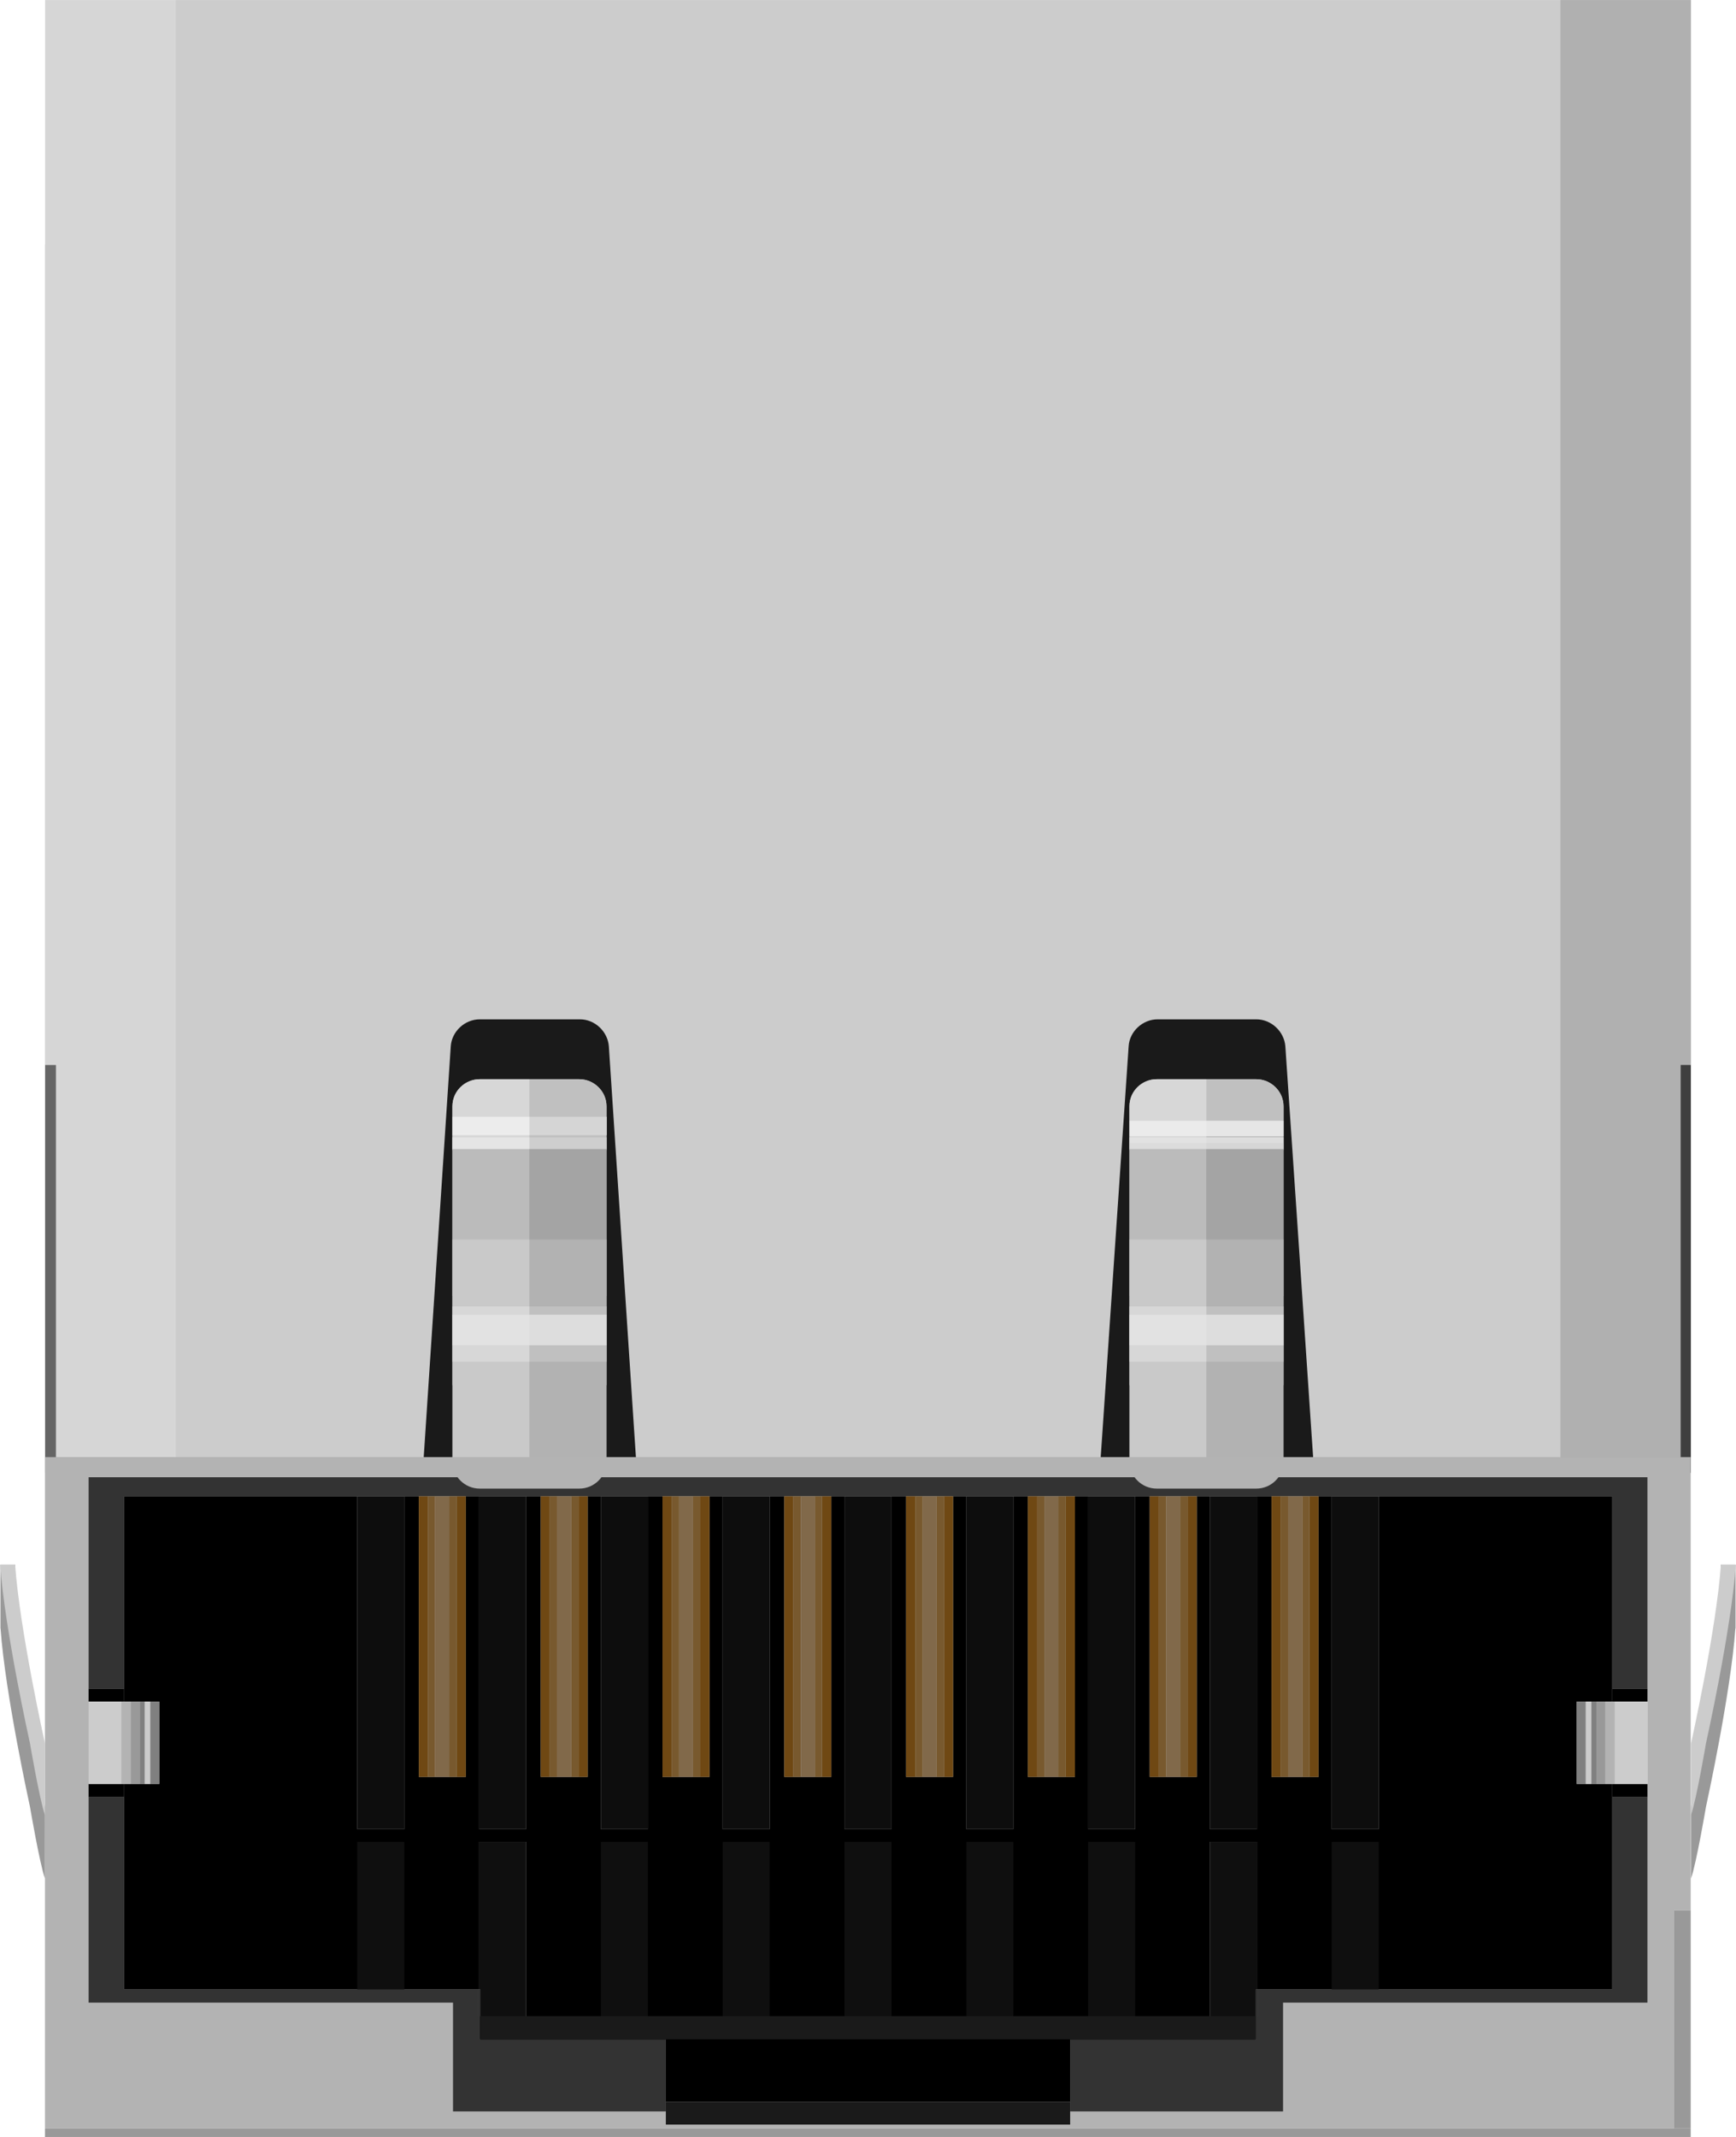 <?xml version="1.0" encoding="UTF-8" standalone="no"?>
<svg
   xmlns:dc="http://purl.org/dc/elements/1.1/"
   xmlns:cc="http://creativecommons.org/ns#"
   xmlns:rdf="http://www.w3.org/1999/02/22-rdf-syntax-ns#"
   xmlns:svg="http://www.w3.org/2000/svg"
   xmlns="http://www.w3.org/2000/svg"
   xmlns:sodipodi="http://sodipodi.sourceforge.net/DTD/sodipodi-0.dtd"
   xmlns:inkscape="http://www.inkscape.org/namespaces/inkscape"
   inkscape:version="1.0 (4035a4fb49, 2020-05-01)"
   sodipodi:docname="RJ45 Breakout_bb.svg"
   id="svg364"
   viewBox="0 0 46.168 56.837"
   height="0.789in"
   width="0.641in"
   y="0in"
   x="0in"
   version="1.2">
  <defs
     id="defs368" />
  <sodipodi:namedview
     inkscape:current-layer="icon"
     inkscape:window-maximized="1"
     inkscape:window-y="-8"
     inkscape:window-x="-8"
     inkscape:cy="37.887935"
     inkscape:cx="30.778657"
     inkscape:zoom="6.5554691"
     fit-margin-bottom="0"
     fit-margin-right="0"
     fit-margin-left="0"
     fit-margin-top="0"
     showgrid="false"
     id="namedview366"
     inkscape:window-height="1057"
     inkscape:window-width="1920"
     inkscape:pageshadow="2"
     inkscape:pageopacity="0"
     guidetolerance="10"
     gridtolerance="10"
     objecttolerance="10"
     borderopacity="1"
     bordercolor="#666666"
     pagecolor="#ffffff" />
  <g
     transform="translate(-7.2,-7.584)"
     id="g362"
     partID="855927100">
    <g
       id="breadboard">
      <g
         id="icon">
        <g
           id="g238"
           transform="translate(7.2,7.584)">
          <g
             id="g236">
            <g
               id="g234">
              <rect
                 id="rect4"
                 y="6.5"
                 x="1.196"
                 width="43.775"
                 fill="#1a1a1a"
                 height="32.671" />
              <g
                 id="g160">
                <g
                   id="g158"
                   enable-background="new    ">
                  <g
                     id="g156">
                    <polyline
                       id="polyline6"
                       points="2.353,56.153,2.353,53.26,12.046,53.26,12.046,56.153,2.353,56.153"
                       fill="#b3b3b3" />
                    <polyline
                       id="polyline8"
                       points="2.353,53.26,2.353,39.287,43.816,39.287,43.816,44.912,43.816,45.253,43.825,45.253,43.825,47.445,43.816,47.445,43.816,47.792,43.816,53.26,34.124,53.26,43.816,53.26,43.816,56.153,34.124,56.153,28.461,56.153,28.461,56.503,17.707,56.503,17.707,56.153,12.046,56.153,12.046,53.26,2.353,53.26"
                       fill="#b3b3b3" />
                    <polyline
                       id="polyline10"
                       points="44.967,38.751,1.192,38.751,1.192,56.837,44.967,56.837,44.967,56.832,1.192,56.832,1.192,56.607,44.967,56.607,44.527,56.607,44.527,50.803,44.967,50.803,44.967,38.751"
                       fill="#b3b3b3" />
                    <polyline
                       id="polyline12"
                       points="42.879,47.445,42.879,52.904,33.429,52.904,33.429,53.619,33.403,53.619,33.403,54.24,28.461,54.24,28.461,55.901,28.461,56.153,34.124,56.153,34.124,53.26,43.816,53.26,43.816,47.792,42.879,47.792,42.879,47.445"
                       fill="#333333" />
                    <polyline
                       id="polyline14"
                       points="43.816,39.287,2.353,39.287,2.353,53.26,12.046,53.26,12.046,56.153,17.707,56.153,17.707,54.24,12.766,54.24,12.766,53.619,12.739,53.619,12.739,52.904,3.298,52.904,3.298,47.792,2.353,47.792,2.353,44.912,3.298,44.912,3.298,39.794,9.499,39.794,10.75,39.794,11.136,39.794,11.38,39.794,11.569,39.794,11.947,39.794,12.145,39.794,12.387,39.794,12.739,39.794,13.99,39.794,14.377,39.794,14.62,39.794,14.809,39.794,15.187,39.794,15.385,39.794,15.628,39.794,15.979,39.794,17.23,39.794,17.617,39.794,17.86,39.794,18.058,39.794,18.427,39.794,18.616,39.794,18.868,39.794,19.219,39.794,20.469,39.794,20.857,39.794,21.1,39.794,21.298,39.794,21.667,39.794,21.856,39.794,22.108,39.794,22.459,39.794,23.709,39.794,24.096,39.794,24.348,39.794,24.538,39.794,24.907,39.794,25.104,39.794,25.347,39.794,25.7,39.794,26.95,39.794,27.336,39.794,27.588,39.794,27.778,39.794,28.146,39.794,28.344,39.794,28.588,39.794,28.938,39.794,30.19,39.794,30.577,39.794,30.82,39.794,31.017,39.794,31.395,39.794,31.584,39.794,31.829,39.794,32.178,39.794,33.429,39.794,33.817,39.794,34.059,39.794,34.258,39.794,34.635,39.794,34.825,39.794,35.068,39.794,35.418,39.794,36.67,39.794,42.879,39.794,42.879,45.253,42.879,44.912,43.816,44.912,43.816,39.287"
                       fill="#333333" />
                    <polyline
                       id="polyline16"
                       points="12.766,54.236,12.766,53.619,33.393,53.619,33.393,54.236,12.766,54.236" />
                    <polyline
                       id="polyline18"
                       points="9.499,52.904,9.499,48.984,10.75,48.984,10.75,52.904,9.499,52.904" />
                    <polyline
                       id="polyline20"
                       points="15.979,53.619,15.979,48.984,17.23,48.984,17.23,53.619,15.979,53.619" />
                    <polyline
                       id="polyline22"
                       points="19.219,53.619,19.219,48.984,20.469,48.984,20.469,53.619,19.219,53.619" />
                    <polyline
                       id="polyline24"
                       points="22.459,53.619,22.459,48.984,23.709,48.984,23.709,53.619,22.459,53.619" />
                    <polyline
                       id="polyline26"
                       points="25.7,53.619,25.7,48.984,26.95,48.984,26.95,53.619,25.7,53.619" />
                    <polyline
                       id="polyline28"
                       points="28.938,53.619,28.938,48.984,30.19,48.984,30.19,53.619,28.938,53.619" />
                    <polyline
                       id="polyline30"
                       points="35.418,52.904,35.418,48.984,36.67,48.984,36.67,52.904,35.418,52.904" />
                    <polyline
                       id="polyline32"
                       points="42.879,39.794,36.67,39.794,36.67,48.646,35.418,48.646,35.418,39.794,35.068,39.794,35.068,47.257,33.817,47.257,33.817,39.794,33.429,39.794,33.429,48.646,32.178,48.646,32.178,39.794,31.829,39.794,31.829,47.257,30.577,47.257,30.577,39.794,30.19,39.794,30.19,48.646,28.938,48.646,28.938,39.794,28.588,39.794,28.588,47.257,27.336,47.257,27.336,39.794,26.95,39.794,26.95,48.646,25.7,48.646,25.7,39.794,25.347,39.794,25.347,47.257,24.096,47.257,24.096,39.794,23.709,39.794,23.709,48.646,22.459,48.646,22.459,39.794,22.108,39.794,22.108,47.257,20.857,47.257,20.857,39.794,20.469,39.794,20.469,48.646,19.219,48.646,19.219,39.794,18.868,39.794,18.868,47.257,17.617,47.257,17.617,39.794,17.23,39.794,17.23,48.646,15.979,48.646,15.979,39.794,15.628,39.794,15.628,47.257,14.377,47.257,14.377,39.794,13.99,39.794,13.99,48.646,12.739,48.646,12.739,39.794,12.387,39.794,12.387,47.257,11.136,47.257,11.136,39.794,10.75,39.794,10.75,48.646,9.499,48.646,9.499,39.794,3.298,39.794,3.298,44.912,3.298,45.253,3.478,45.253,3.72,45.253,3.847,45.253,3.991,45.253,4.234,45.253,4.234,47.445,3.298,47.445,3.298,47.792,3.298,52.904,12.739,52.904,12.739,48.984,13.99,48.984,13.99,53.619,12.766,53.619,12.766,54.24,17.707,54.24,17.707,56.153,17.707,55.901,28.461,55.901,28.461,54.24,33.403,54.24,33.403,53.619,32.178,53.619,32.178,48.984,33.429,48.984,33.429,52.904,42.879,52.904,42.879,47.445,41.934,47.445,41.934,45.253,42.176,45.253,42.322,45.253,42.458,45.253,42.691,45.253,42.879,45.253,42.879,39.794" />
                    <polyline
                       id="polyline34"
                       points="33.393,53.619,12.766,53.619,12.766,54.236,33.393,54.236,33.393,53.619"
                       fill="#1a1a1a" />
                    <polyline
                       id="polyline36"
                       points="28.461,55.901,17.707,55.901,17.707,56.153,17.707,56.503,28.461,56.503,28.461,56.153,28.461,55.901"
                       fill="#1a1a1a" />
                    <polyline
                       id="polyline38"
                       points="43.816,47.445,42.879,47.445,42.879,47.792,43.816,47.792,43.816,47.445" />
                    <polyline
                       id="polyline40"
                       points="43.816,44.912,42.879,44.912,42.879,45.253,42.943,45.253,43.816,45.253,43.816,44.912" />
                    <polyline
                       id="polyline42"
                       points="3.298,44.912,2.353,44.912,2.353,47.792,3.298,47.792,3.298,47.445,2.353,47.445,2.353,45.253,3.226,45.253,3.298,45.253,3.298,44.912" />
                    <polyline
                       id="polyline44"
                       points="43.825,45.253,43.816,45.253,42.943,45.253,42.943,47.445,41.934,47.445,41.934,45.253,41.934,47.445,42.879,47.445,43.816,47.445,43.825,47.445,43.825,45.253"
                       fill="#cccccc" />
                    <polyline
                       id="polyline46"
                       points="42.943,45.253,42.879,45.253,42.691,45.253,42.691,47.445,41.934,47.445,41.934,45.253,41.934,47.445,42.943,47.445,42.943,45.253"
                       fill="#b3b3b3" />
                    <polyline
                       id="polyline48"
                       points="42.691,45.253,42.458,45.253,42.458,47.445,41.934,47.445,41.934,45.253,41.934,47.445,42.691,47.445,42.691,45.253"
                       fill="#999999" />
                    <polyline
                       id="polyline50"
                       points="42.458,45.253,42.322,45.253,42.322,47.445,42.176,47.445,42.176,45.253,41.934,45.253,41.934,47.445,42.458,47.445,42.458,45.253"
                       fill="#808080" />
                    <polyline
                       id="polyline52"
                       points="42.322,45.253,42.176,45.253,42.176,47.445,42.322,47.445,42.322,45.253"
                       fill="#cccccc" />
                    <polyline
                       id="polyline54"
                       points="3.226,45.253,2.353,45.253,2.353,47.445,3.298,47.445,4.234,47.445,3.226,47.445,3.226,45.253"
                       fill="#cccccc" />
                    <polyline
                       id="polyline56"
                       points="3.478,45.253,3.298,45.253,3.226,45.253,3.226,47.445,4.234,47.445,3.478,47.445,3.478,45.253"
                       fill="#b3b3b3" />
                    <polyline
                       id="polyline58"
                       points="3.72,45.253,3.478,45.253,3.478,47.445,4.234,47.445,3.72,47.445,3.72,45.253"
                       fill="#999999" />
                    <polyline
                       id="polyline60"
                       points="4.234,45.253,3.991,45.253,3.991,47.445,3.847,47.445,3.847,45.253,3.72,45.253,3.72,47.445,4.234,47.445,4.234,45.253"
                       fill="#808080" />
                    <polyline
                       id="polyline62"
                       points="3.991,45.253,3.847,45.253,3.847,47.445,3.991,47.445,3.991,45.253"
                       fill="#cccccc" />
                    <polyline
                       id="polyline64"
                       points="36.67,48.984,35.418,48.984,35.418,52.904,36.67,52.904,36.67,48.984"
                       fill="#0f0f0f" />
                    <polyline
                       id="polyline66"
                       points="33.429,52.904,33.403,52.904,33.403,53.619,33.429,53.619,33.429,52.904"
                       fill="#252525" />
                    <polyline
                       id="polyline68"
                       points="33.429,48.984,32.178,48.984,32.178,53.619,33.403,53.619,33.403,52.904,33.429,52.904,33.429,48.984"
                       fill="#0f0f0f" />
                    <polyline
                       id="polyline70"
                       points="30.19,48.984,28.938,48.984,28.938,53.619,30.19,53.619,30.19,48.984"
                       fill="#0f0f0f" />
                    <polyline
                       id="polyline72"
                       points="26.95,48.984,25.7,48.984,25.7,53.619,26.95,53.619,26.95,48.984"
                       fill="#0f0f0f" />
                    <polyline
                       id="polyline74"
                       points="23.709,48.984,22.459,48.984,22.459,53.619,23.709,53.619,23.709,48.984"
                       fill="#0f0f0f" />
                    <polyline
                       id="polyline76"
                       points="20.469,48.984,19.219,48.984,19.219,53.619,20.469,53.619,20.469,48.984"
                       fill="#0f0f0f" />
                    <polyline
                       id="polyline78"
                       points="17.23,48.984,15.979,48.984,15.979,53.619,17.23,53.619,17.23,48.984"
                       fill="#0f0f0f" />
                    <polyline
                       id="polyline80"
                       points="12.766,52.904,12.739,52.904,12.739,53.619,12.766,53.619,12.766,52.904"
                       fill="#252525" />
                    <polyline
                       id="polyline82"
                       points="13.99,48.984,12.739,48.984,12.739,52.904,12.766,52.904,12.766,53.619,13.99,53.619,13.99,48.984"
                       fill="#0f0f0f" />
                    <polyline
                       id="polyline84"
                       points="10.75,48.984,9.499,48.984,9.499,52.904,10.75,52.904,10.75,48.984"
                       fill="#0f0f0f" />
                    <polyline
                       id="polyline86"
                       points="36.67,39.794,35.418,39.794,35.418,48.646,36.67,48.646,36.67,39.794"
                       fill="#0d0d0d" />
                    <polyline
                       id="polyline88"
                       points="33.429,39.794,32.178,39.794,32.178,48.646,33.429,48.646,33.429,39.794"
                       fill="#0d0d0d" />
                    <polyline
                       id="polyline90"
                       points="30.19,39.794,28.938,39.794,28.938,48.646,30.19,48.646,30.19,39.794"
                       fill="#0d0d0d" />
                    <polyline
                       id="polyline92"
                       points="26.95,39.794,25.7,39.794,25.7,48.646,26.95,48.646,26.95,39.794"
                       fill="#0d0d0d" />
                    <polyline
                       id="polyline94"
                       points="23.709,39.794,22.459,39.794,22.459,48.646,23.709,48.646,23.709,39.794"
                       fill="#0d0d0d" />
                    <polyline
                       id="polyline96"
                       points="20.469,39.794,19.219,39.794,19.219,48.646,20.469,48.646,20.469,39.794"
                       fill="#0d0d0d" />
                    <polyline
                       id="polyline98"
                       points="17.23,39.794,15.979,39.794,15.979,48.646,17.23,48.646,17.23,39.794"
                       fill="#0d0d0d" />
                    <polyline
                       id="polyline100"
                       points="13.99,39.794,12.739,39.794,12.739,48.646,13.99,48.646,13.99,39.794"
                       fill="#0d0d0d" />
                    <polyline
                       id="polyline102"
                       points="10.75,39.794,9.499,39.794,9.499,48.646,10.75,48.646,10.75,39.794"
                       fill="#0d0d0d" />
                    <polyline
                       id="polyline104"
                       points="35.068,39.794,34.825,39.794,34.825,47.257,34.059,47.257,34.059,39.794,33.817,39.794,33.817,47.257,35.068,47.257,35.068,39.794"
                       fill="#6f4813" />
                    <polyline
                       id="polyline106"
                       points="31.829,39.794,31.584,39.794,31.584,47.257,30.82,47.257,30.82,39.794,30.577,39.794,30.577,47.257,31.829,47.257,31.829,39.794"
                       fill="#6f4813" />
                    <polyline
                       id="polyline108"
                       points="28.588,39.794,28.344,39.794,28.344,47.257,27.588,47.257,27.588,39.794,27.336,39.794,27.336,47.257,28.588,47.257,28.588,39.794"
                       fill="#6f4813" />
                    <polyline
                       id="polyline110"
                       points="25.347,39.794,25.104,39.794,25.104,47.257,24.348,47.257,24.348,39.794,24.096,39.794,24.096,47.257,25.347,47.257,25.347,39.794"
                       fill="#6f4813" />
                    <polyline
                       id="polyline112"
                       points="22.108,39.794,21.856,39.794,21.856,47.257,21.1,47.257,21.1,39.794,20.857,39.794,20.857,47.257,22.108,47.257,22.108,39.794"
                       fill="#6f4813" />
                    <polyline
                       id="polyline114"
                       points="18.868,39.794,18.616,39.794,18.616,47.257,17.86,47.257,17.86,39.794,17.617,39.794,17.617,47.257,18.868,47.257,18.868,39.794"
                       fill="#6f4813" />
                    <polyline
                       id="polyline116"
                       points="15.628,39.794,15.385,39.794,15.385,47.257,14.62,47.257,14.62,39.794,14.377,39.794,14.377,47.257,15.628,47.257,15.628,39.794"
                       fill="#6f4813" />
                    <polyline
                       id="polyline118"
                       points="12.387,39.794,12.145,39.794,12.145,47.257,11.38,47.257,11.38,39.794,11.136,39.794,11.136,47.257,12.387,47.257,12.387,39.794"
                       fill="#6f4813" />
                    <polyline
                       id="polyline120"
                       points="34.825,39.794,34.635,39.794,34.635,47.257,34.258,47.257,34.258,39.794,34.059,39.794,34.059,47.257,34.825,47.257,34.825,39.794"
                       fill="#78592e" />
                    <polyline
                       id="polyline122"
                       points="31.584,39.794,31.395,39.794,31.395,47.257,31.017,47.257,31.017,39.794,30.82,39.794,30.82,47.257,31.584,47.257,31.584,39.794"
                       fill="#78592e" />
                    <polyline
                       id="polyline124"
                       points="28.344,39.794,28.146,39.794,28.146,47.257,27.778,47.257,27.778,39.794,27.588,39.794,27.588,47.257,28.344,47.257,28.344,39.794"
                       fill="#78592e" />
                    <polyline
                       id="polyline126"
                       points="25.104,39.794,24.907,39.794,24.907,47.257,24.538,47.257,24.538,39.794,24.348,39.794,24.348,47.257,25.104,47.257,25.104,39.794"
                       fill="#78592e" />
                    <polyline
                       id="polyline128"
                       points="21.856,39.794,21.667,39.794,21.667,47.257,21.298,47.257,21.298,39.794,21.1,39.794,21.1,47.257,21.856,47.257,21.856,39.794"
                       fill="#78592e" />
                    <polyline
                       id="polyline130"
                       points="18.616,39.794,18.427,39.794,18.427,47.257,18.058,47.257,18.058,39.794,17.86,39.794,17.86,47.257,18.616,47.257,18.616,39.794"
                       fill="#78592e" />
                    <polyline
                       id="polyline132"
                       points="15.385,39.794,15.187,39.794,15.187,47.257,14.809,47.257,14.809,39.794,14.62,39.794,14.62,47.257,15.385,47.257,15.385,39.794"
                       fill="#78592e" />
                    <polyline
                       id="polyline134"
                       points="12.145,39.794,11.947,39.794,11.947,47.257,11.569,47.257,11.569,39.794,11.38,39.794,11.38,47.257,12.145,47.257,12.145,39.794"
                       fill="#78592e" />
                    <polyline
                       id="polyline136"
                       points="34.635,39.794,34.258,39.794,34.258,47.257,34.635,47.257,34.635,39.794"
                       fill="#81694a" />
                    <polyline
                       id="polyline138"
                       points="31.395,39.794,31.017,39.794,31.017,47.257,31.395,47.257,31.395,39.794"
                       fill="#81694a" />
                    <polyline
                       id="polyline140"
                       points="28.146,39.794,27.778,39.794,27.778,47.257,28.146,47.257,28.146,39.794"
                       fill="#81694a" />
                    <polyline
                       id="polyline142"
                       points="24.907,39.794,24.538,39.794,24.538,47.257,24.907,47.257,24.907,39.794"
                       fill="#81694a" />
                    <polyline
                       id="polyline144"
                       points="21.667,39.794,21.298,39.794,21.298,47.257,21.667,47.257,21.667,39.794"
                       fill="#81694a" />
                    <polyline
                       id="polyline146"
                       points="18.427,39.794,18.058,39.794,18.058,47.257,18.427,47.257,18.427,39.794"
                       fill="#81694a" />
                    <polyline
                       id="polyline148"
                       points="15.187,39.794,14.809,39.794,14.809,47.257,15.187,47.257,15.187,39.794"
                       fill="#81694a" />
                    <polyline
                       id="polyline150"
                       points="11.947,39.794,11.569,39.794,11.569,47.257,11.947,47.257,11.947,39.794"
                       fill="#81694a" />
                    <polyline
                       id="polyline152"
                       points="44.967,56.607,1.192,56.607,1.192,56.832,44.967,56.832,44.967,56.607"
                       fill="#999999" />
                    <polyline
                       id="polyline154"
                       points="44.967,50.803,44.527,50.803,44.527,56.607,44.967,56.607,44.967,50.803"
                       fill="#999999" />
                  </g>
                </g>
              </g>
              <g
                 id="g188">
                <path
                   id="path162"
                   d="m 12.031,29.421 c 0,-0.396 0.324,-0.719 0.724,-0.719 h 2.649 c 0.396,0 0.724,0.324 0.724,0.719 v 9.449 c 0,0.396 -0.324,0.719 -0.724,0.719 h -2.649 c -0.396,0 -0.724,-0.323 -0.724,-0.719 z"
                   fill="#b3b3b3" />
                <path
                   id="path164"
                   d="m 30.038,29.421 c 0,-0.396 0.324,-0.719 0.725,-0.719 h 2.648 c 0.396,0 0.725,0.324 0.725,0.719 v 9.449 c 0,0.396 -0.324,0.719 -0.725,0.719 h -2.648 c -0.396,0 -0.725,-0.323 -0.725,-0.719 z"
                   fill="#b3b3b3" />
                <path
                   id="path166"
                   d="m 12.031,29.421 c 0,-0.396 0.324,-0.719 0.724,-0.719 h 2.649 c 0.396,0 0.724,0.324 0.724,0.719 v 1.168 H 12.03 Z"
                   fill="#cccccc" />
                <path
                   id="path168"
                   d="m 30.038,29.421 c 0,-0.396 0.324,-0.719 0.725,-0.719 h 2.648 c 0.396,0 0.725,0.324 0.725,0.719 v 1.168 h -4.098 z"
                   fill="#cccccc" />
                <rect
                   id="rect170"
                   y="30.403"
                   x="12.031"
                   width="4.098"
                   fill="#999999"
                   height="4.063" />
                <rect
                   id="rect172"
                   y="30.403"
                   x="30.038"
                   width="4.098"
                   fill="#999999"
                   height="4.063" />
                <rect
                   id="rect174"
                   y="32.964"
                   x="12.031"
                   width="4.098"
                   fill="#b3b3b3"
                   height="3.875" />
                <rect
                   id="rect176"
                   y="32.964"
                   x="30.038"
                   width="4.098"
                   fill="#b3b3b3"
                   height="3.875" />
                <rect
                   id="rect178"
                   y="34.746"
                   x="12.031"
                   width="4.098"
                   fill="#cccccc"
                   height="1.469" />
                <rect
                   id="rect180"
                   y="34.746"
                   x="30.038"
                   width="4.098"
                   fill="#cccccc"
                   height="1.469" />
                <rect
                   id="rect182"
                   y="30.248"
                   x="12.031"
                   width="4.098"
                   fill="#e6e6e6"
                   height="0.311" />
                <rect
                   id="rect184"
                   y="29.701"
                   x="12.034"
                   width="4.098"
                   fill="#f2f2f2"
                   height="0.489" />
                <path
                   id="path186"
                   d="m 44.973,28.323 v -27.602 -0.72 H 44.252 L 1.918,0.001 H 1.196 v 0.72 27.602 h 0.288 v 10.429 h 0.436 8.627 0.72 l 0.047,-0.717 0.336,-5.104 0.336,-5.104 c 0.026,-0.395 0.372,-0.718 0.771,-0.718 h 2.666 c 0.396,0 0.738,0.323 0.768,0.718 l 0.336,5.104 0.336,5.104 v 0 l 0.048,0.717 h 0.724 10.918 0.721 l 0.049,-0.717 v 0 l 0.346,-5.104 0.348,-5.105 c 0.023,-0.395 0.373,-0.717 0.768,-0.717 h 2.629 c 0.396,0 0.74,0.322 0.771,0.717 l 0.346,5.105 0.344,5.104 v 0 l 0.049,0.717 h 0.718 8.627 H 44.7 v -10.43 z"
                   fill="#cccccc" />
              </g>
              <rect
                 y="0"
                 id="rect190"
                 opacity="0.37"
                 enable-background="new    "
                 x="1.196"
                 width="3.475"
                 fill="#e6e6e6"
                 height="38.751" />
              <rect
                 y="0"
                 id="rect192"
                 opacity="0.37"
                 enable-background="new    "
                 x="41.502"
                 width="3.472"
                 fill="#808080"
                 height="38.751" />
              <path
                 id="path194"
                 opacity="0.45"
                 d="m 14.078,38.751 h -2.047 c 0,0 0,-8.853 0,-9.33 0,-0.479 0.433,-0.721 0.724,-0.721 0.291,0 1.323,0 1.323,0 z"
                 enable-background="new    "
                 fill="#e6e6e6" />
              <path
                 id="path196"
                 opacity="0.45"
                 d="m 32.084,38.751 h -2.043 c 0,0 0,-8.853 0,-9.33 0,-0.479 0.428,-0.721 0.719,-0.721 0.291,0 1.324,0 1.324,0 z"
                 enable-background="new    "
                 fill="#e6e6e6" />
              <path
                 id="path198"
                 opacity="0.45"
                 d="m 32.088,38.751 h 2.048 c 0,0 0,-8.853 0,-9.33 0,-0.479 -0.435,-0.721 -0.726,-0.721 -0.291,0 -1.322,0 -1.322,0 z"
                 enable-background="new    "
                 fill="#b3b3b3" />
              <path
                 id="path200"
                 opacity="0.45"
                 d="m 14.078,38.751 h 2.051 c 0,0 0,-8.853 0,-9.33 0,-0.479 -0.433,-0.721 -0.724,-0.721 -0.291,0 -1.327,0 -1.327,0 z"
                 enable-background="new    "
                 fill="#b3b3b3" />
              <rect
                 id="rect202"
                 opacity="0.76"
                 enable-background="new    "
                 y="34.964"
                 x="12.031"
                 width="4.098"
                 fill="#e6e6e6"
                 height="0.813" />
              <rect
                 id="rect204"
                 opacity="0.76"
                 enable-background="new    "
                 y="34.964"
                 x="30.038"
                 width="4.098"
                 fill="#e6e6e6"
                 height="0.813" />
              <rect
                 id="rect206"
                 opacity="0.76"
                 enable-background="new    "
                 y="30.248"
                 x="30.038"
                 width="4.098"
                 fill="#e6e6e6"
                 height="0.311" />
              <rect
                 id="rect208"
                 opacity="0.76"
                 enable-background="new    "
                 y="29.806"
                 x="30.042"
                 width="4.095"
                 fill="#f2f2f2"
                 height="0.41" />
              <g
                 id="g220">
                <g
                   id="g214">
                  <rect
                     id="rect210"
                     y="41.612"
                     x="0.011"
                     width="0.386"
                     fill="#999999"
                     height="1.699" />
                  <rect
                     id="rect212"
                     y="41.612"
                     x="0.011"
                     width="0.386"
                     fill="#999999"
                     height="1.699" />
                </g>
                <path
                   id="path216"
                   d="m 1.192,48.053 c 0,0 -0.658,-2.991 -0.783,-4.741 H 0.011 c 0.125,1.75 0.783,4.741 0.783,4.741 0,0 0.254,1.497 0.397,1.903 10e-4,-0.969 10e-4,-1.903 10e-4,-1.903 z"
                   fill="#999999" />
                <path
                   id="path218"
                   d="m 1.192,46.365 c 0,0 -0.669,-3.003 -0.794,-4.753 H 0 c 0.125,1.75 0.794,4.753 0.794,4.753 0,0 0.254,1.497 0.397,1.903 C 1.192,47.3 1.192,46.365 1.192,46.365 Z"
                   fill="#cccccc" />
              </g>
              <g
                 id="g232">
                <g
                   id="g226">
                  <rect
                     id="rect222"
                     y="41.612"
                     x="45.771"
                     width="0.386"
                     fill="#999999"
                     height="1.699" />
                  <rect
                     id="rect224"
                     y="41.612"
                     x="45.771"
                     width="0.386"
                     fill="#999999"
                     height="1.699" />
                </g>
                <path
                   id="path228"
                   d="m 44.976,48.053 c 0,0 0.657,-2.991 0.782,-4.741 h 0.397 c -0.125,1.75 -0.782,4.741 -0.782,4.741 0,0 -0.254,1.497 -0.397,1.903 0,-0.969 0,-1.903 0,-1.903 z"
                   fill="#999999" />
                <path
                   id="path230"
                   d="m 44.976,46.365 c 0,0 0.67,-3.003 0.795,-4.753 h 0.397 c -0.125,1.75 -0.795,4.753 -0.795,4.753 0,0 -0.254,1.497 -0.397,1.903 0,-0.968 0,-1.903 0,-1.903 z"
                   fill="#cccccc" />
              </g>
            </g>
          </g>
        </g>
      </g>
    </g>
  </g>
</svg>
